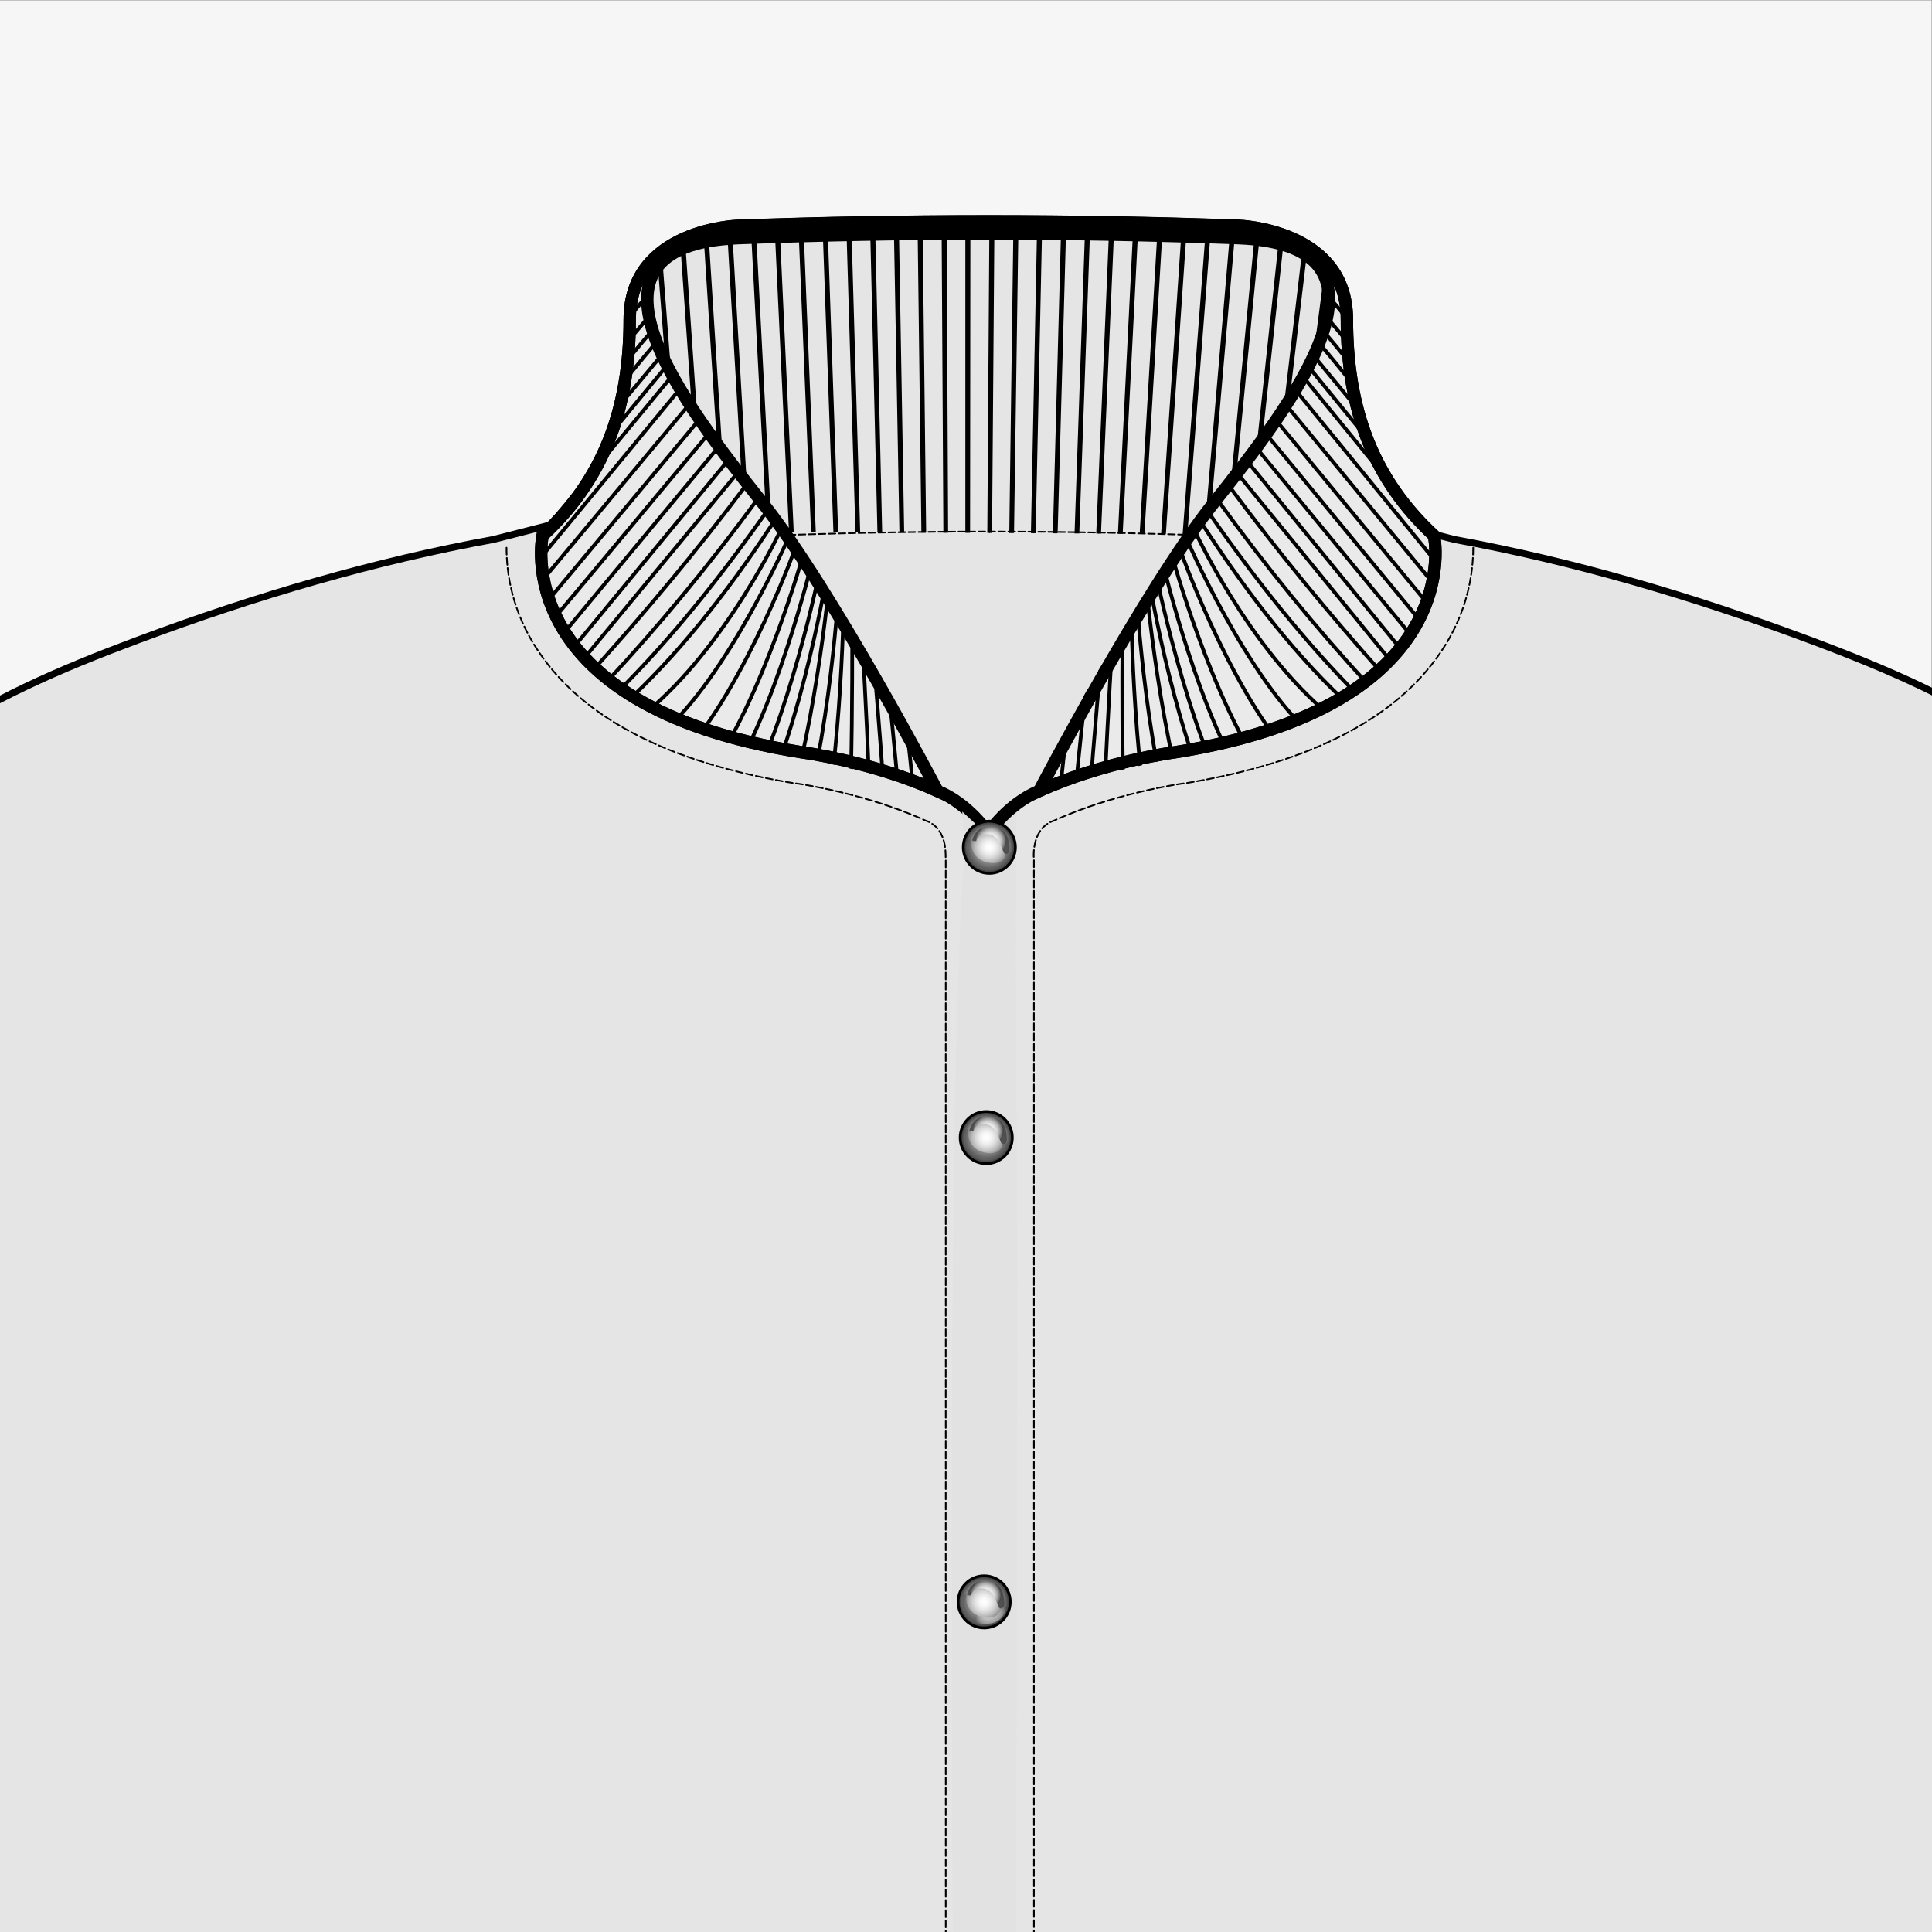 <?xml version="1.0" encoding="utf-8"?>
<!-- Generator: Adobe Illustrator 27.7.0, SVG Export Plug-In . SVG Version: 6.00 Build 0)  -->
<svg version="1.1" id="Слой_1" xmlns="http://www.w3.org/2000/svg" xmlns:xlink="http://www.w3.org/1999/xlink" x="0px" y="0px"
	 viewBox="0 0 563 563" style="enable-background:new 0 0 563 563;" xml:space="preserve">
<rect x="0" y="0" width="563" height="563" fill="#808080" stroke="none"/>
<style type="text/css">
	.st0{fill:#F6F6F6;}
	.st1{clip-path:url(#SVGID_00000044883847794995199580000006993730926069456004_);}
	
		.st2{fill-rule:evenodd;clip-rule:evenodd;fill:#E5E5E5;stroke:#000000;stroke-width:2.01;stroke-linecap:round;stroke-linejoin:round;}
	.st3{fill:#E5E5E5;stroke:#000000;stroke-width:3.33;stroke-linecap:round;stroke-linejoin:round;}
	.st4{fill:none;stroke:#000000;stroke-width:0.47;stroke-linecap:round;stroke-miterlimit:10;stroke-dasharray:0,0,1.97,0.94;}
	.st5{clip-path:url(#SVGID_00000173844271916542366550000000130637117693140142_);}
	.st6{fill:#1A1A1A;stroke:#000000;stroke-width:1.18;stroke-miterlimit:10;}
	.st7{fill:#EAEAEA;stroke:#000000;stroke-width:3.61;stroke-miterlimit:10;}
	.st8{fill:none;stroke:#000000;stroke-width:3.61;stroke-linecap:round;stroke-miterlimit:10;}
	.st9{clip-path:url(#SVGID_00000172425594298378810810000002225911768620818588_);}
	.st10{fill:none;stroke:#000000;stroke-width:1.08;stroke-linecap:round;stroke-linejoin:round;}
	.st11{clip-path:url(#SVGID_00000011743205659518367880000010466002316216829875_);}
	.st12{fill:none;stroke:#000000;stroke-width:0.48;stroke-linecap:round;stroke-miterlimit:10;stroke-dasharray:0,0,2.01,0.96;}
	.st13{fill:#E2E2E2;}
	
		.st14{fill:url(#SVGID_00000119092831347437079410000001046966656293815733_);stroke:#000000;stroke-width:0.79;stroke-miterlimit:10;}
	.st15{opacity:0.4;fill:url(#SVGID_00000057828634197539013490000007213718398618297732_);enable-background:new    ;}
	.st16{opacity:0.9;fill:url(#SVGID_00000147908164910298630130000004219002214794463643_);enable-background:new    ;}
	
		.st17{fill:url(#SVGID_00000017474073186744476840000003728480955736602240_);stroke:#000000;stroke-width:0.79;stroke-miterlimit:10;}
	.st18{opacity:0.4;fill:url(#SVGID_00000099639722325799950430000011752977936726756768_);enable-background:new    ;}
	.st19{opacity:0.9;fill:url(#SVGID_00000160909801422437571640000016458840106174323642_);enable-background:new    ;}
	
		.st20{fill:url(#SVGID_00000139287001260756162930000007612744911310677897_);stroke:#000000;stroke-width:0.79;stroke-miterlimit:10;}
	.st21{opacity:0.4;fill:url(#SVGID_00000092443427373747531190000009868448854571683734_);enable-background:new    ;}
	.st22{opacity:0.9;fill:url(#SVGID_00000106143891780442223530000015936012115781111944_);enable-background:new    ;}
</style>
<g>
	<g id="_Слой_2">
		<g id="layer">
			<rect x="0" y="0.1" class="st0" width="562.9" height="562.9"/>
			<g>
				<defs>
					<rect id="SVGID_1_" y="0" width="563" height="563"/>
				</defs>
				<clipPath id="SVGID_00000027576852236074011780000018446655643079439495_">
					<use xlink:href="#SVGID_1_"  style="overflow:visible;"/>
				</clipPath>
				<g style="clip-path:url(#SVGID_00000027576852236074011780000018446655643079439495_);">
					<path class="st2" d="M593.8,661.2c8.9,186.3,5.1,250.8-2.4,265.2c-1.4,2.7-7.6,12.8-10.2,27.8c-2,11.8-0.2,17.2-2.5,28.2
						c-2.3,11.2-7.2,20-11.8,26.4c-4.9,35.2-9.8,70.4-14.7,105.6c-21.8,4.8-51.8,10.7-87.9,15.6c-77.2,10.6-136.3,10.4-180.5,10.1
						c-100.6-0.7-174.1-11.3-193.5-14.2c-28-4.2-51.5-8.7-68.5-12.3c-4.9-35.4-9.9-70.7-14.8-106.1c-6.6-5.5-15.2-14.6-18.4-27.6
						c-2.3-9.4-0.5-14.2-2.3-25.7c-2.7-16.6-10.4-27.8-12-30.6c-8.1-14.3-11.7-79,0.9-270.5c1.8-44.2,5.7-76.2,9.4-98.7
						c2-12,5.5-30.8,0.2-54.2c-3-13.1-6.9-19.8-12.5-32.9c-14-32.4-14.5-48.3-21.6-70.4c-6.7-20.7-20.1-49.4-49.7-81.4
						c3-7.1,7.3-17,13.4-28.4c6.8-13,10.4-19.8,16.9-28.2c8.5-11,16.8-18,27.2-26.9c1.2-1,10-8.6,19.4-15
						c19.1-13.1,39-21.8,62.3-30.5c34.5-12.9,69.1-23,103.6-29.3c46.7-11.9,93.3-23.9,140-35.8c46.7,11.9,93.3,23.9,140,35.8
						c34.5,6.3,69,16.4,103.6,29.3c23.3,8.7,43.1,17.4,62.3,30.5c8.2,5.6,14.4,10.7,17.6,13.4c0.1,0.1,0.9,0.8,1.8,1.6
						c4.4,3.9,11.1,10.2,19.7,20.3c10.5,19.7,21.1,39.4,31.6,59.1c-16.8,36.8-27.8,66.9-34.8,87.8c-10.7,32-12.6,44.2-24.9,67.3
						c-7.6,14.2-13,21.1-17,35.5c-6.1,22.2-2.7,40.6-0.8,52.4C586.8,578.7,591,612.6,593.8,661.2L593.8,661.2z"/>
					<path id="Collar_Shape" class="st3" d="M288,242.8c0,0,5.7-8.6,14.8-12.3c19.1-8.6,39.7-11.3,39.7-11.3
						c85.9-13.6,75.4-63.1,75.4-63.1c-17.6-16.3-25.4-36.6-25.4-63s-31.6-27.3-31.6-27.3c-24.2-0.9-48.7-1.3-72.9-1.3
						s-48.7,0.5-72.9,1.3c0,0-31.6,0.9-31.6,27.3s-7.8,46.7-25.4,63c0,0-10.6,49.4,75.4,63.1c0,0,20.6,2.6,39.7,11.3
						C282.3,234.2,288,242.8,288,242.8L288,242.8z"/>
					<path class="st4" d="M417.9,159.8c-42.4-3.3-86.1-4.9-129.9-4.9s-87.4,1.7-129.9,4.9"/>
					<g>
						<defs>
							<path id="SVGID_00000176037286884167444060000005666938579225704097_" d="M388.8,78.9c-0.1,0-0.2,0-0.4-0.1
								c-0.5-0.2-0.7-0.7-1.1-1.2c0,0,0-0.1-1-1c-2.4-2.4-7.3-4.3-7.3-4.3c-0.8-0.3-1.6-0.6-2.2-0.8c0,0-0.8-0.3-1.6-0.5
								c-11-3-91.4-3.1-91.4-3.1c-9.7,0-19.5-0.2-34.2,0.3c-6.4,0.2-8.8,0.4-15.5,0.6c-8.6,0.2-12.7,0-19.9,0.5
								c-4.8,0.3-8.8,0.8-11.2,1.2c-4.6,1.6-11.8,4.8-15.5,11.7c-6.7,12.5,2.4,28.4,9,40c4.6,8,13.6,21,30.2,32.8
								c43.3,0.2,86.7,0.4,130,0.7c2-0.8,3.8-1.6,5.5-2.6C389.7,137.3,389.2,91.2,388.8,78.9L388.8,78.9z"/>
						</defs>
						<clipPath id="SVGID_00000150784547661142855310000017553709651994295971_">
							<use xlink:href="#SVGID_00000176037286884167444060000005666938579225704097_"  style="overflow:visible;"/>
						</clipPath>
						<g style="clip-path:url(#SVGID_00000150784547661142855310000017553709651994295971_);">
							<path class="st6" d="M387.5,164.9c0.1,0,0.1,0,0.2,0.1L404,62.5c-0.1,0-0.2,0-0.3-0.1L387.5,164.9L387.5,164.9z M381.6,163.7
								c0.1,0,0.1,0,0.2,0L396.7,61c-0.1,0-0.2,0-0.3,0L381.6,163.7L381.6,163.7z M375.6,162.6c0.1,0,0.1,0,0.2,0l13.6-103
								c-0.1,0-0.2,0-0.3,0L375.6,162.6z M369.6,161.6c0.1,0,0.2,0,0.2,0l12.3-103.2c-0.1,0-0.2,0-0.3,0L369.6,161.6L369.6,161.6z
								 M363.5,160.7c0.1,0,0.2,0,0.2,0l11.2-103.3c-0.1,0-0.2,0-0.3,0L363.5,160.7L363.5,160.7L363.5,160.7z M357.4,159.9
								c0.1,0,0.2,0,0.2,0l10.1-103.5c-0.1,0-0.2,0-0.3,0L357.4,159.9L357.4,159.9z M351.2,159.1c0.1,0,0.2,0,0.2,0l9-103.6
								c-0.1,0-0.2,0-0.3,0L351.2,159.1L351.2,159.1z M345,158.4c0.1,0,0.2,0,0.2,0l8-103.7c-0.1,0-0.2,0-0.3,0L345,158.4L345,158.4
								z M338.8,157.8c0.1,0,0.2,0,0.2,0L346.1,54c-0.1,0-0.2,0-0.3,0L338.8,157.8L338.8,157.8z M332.6,157.3c0.1,0,0.2,0,0.2,0
								L339,53.4c-0.1,0-0.2,0-0.3,0L332.6,157.3L332.6,157.3L332.6,157.3z M326.3,156.8c0.1,0,0.2,0,0.2,0l5.3-104
								c-0.1,0-0.2,0-0.3,0L326.3,156.8L326.3,156.8z M320,156.5c0.1,0,0.2,0,0.2,0l4.5-104c-0.1,0-0.2,0-0.3,0L320,156.5L320,156.5
								z M313.7,156.1c0.1,0,0.2,0,0.2,0l3.7-104.1c-0.1,0-0.2,0-0.3,0L313.7,156.1z M307.4,155.9c0.1,0,0.2,0,0.2,0l2.9-104.1
								c-0.1,0-0.2,0-0.3,0L307.4,155.9L307.4,155.9z M301,155.7c0.1,0,0.2,0,0.2,0l2.2-104.1c-0.1,0-0.2,0-0.3,0L301,155.7
								L301,155.7z M294.7,155.5c0.1,0,0.2,0,0.2,0l1.5-104.1c-0.1,0-0.2,0-0.3,0L294.7,155.5L294.7,155.5z M288.3,155.4
								c0.1,0,0.2,0,0.2,0l0.8-104.1c-0.1,0-0.2,0-0.3,0L288.3,155.4L288.3,155.4L288.3,155.4z M281.9,155.4c0.1,0,0.2,0,0.2,0
								l0.1-104.1c-0.1,0-0.2,0-0.3,0L281.9,155.4L281.9,155.4L281.9,155.4z M275.5,155.4c0.1,0,0.2,0,0.2,0l-0.5-104.1
								c-0.1,0-0.2,0-0.3,0L275.5,155.4L275.5,155.4L275.5,155.4z M269.1,155.5c0.1,0,0.2,0,0.2,0l-1.2-104.1c-0.1,0-0.2,0-0.3,0
								L269.1,155.5L269.1,155.5L269.1,155.5z M262.7,155.6c0.1,0,0.2,0,0.2,0l-1.8-104.1c-0.1,0-0.2,0-0.3,0L262.7,155.6
								L262.7,155.6L262.7,155.6z M256.3,155.8c0.1,0,0.2,0,0.2,0l-2.4-104.1c-0.1,0-0.2,0-0.3,0L256.3,155.8z M249.9,156
								c0.1,0,0.2,0,0.2,0l-3-104.1c-0.1,0-0.2,0-0.3,0L249.9,156L249.9,156L249.9,156z M243.5,156.3c0.1,0,0.2,0,0.2,0l-3.6-104.1
								c-0.1,0-0.2,0-0.3,0L243.5,156.3L243.5,156.3z M237,156.6c0.1,0,0.2,0,0.2,0l-4.2-104c-0.1,0-0.2,0-0.3,0L237,156.6z
								 M230.6,157c0.1,0,0.2,0,0.2,0l-4.8-104c-0.1,0-0.2,0-0.3,0L230.6,157z M224.2,157.4c0.1,0,0.2,0,0.2,0l-5.4-104
								c-0.1,0-0.2,0-0.3,0L224.2,157.4L224.2,157.4z M217.8,157.9c0.1,0,0.2,0,0.2,0l-6-103.9c-0.1,0-0.2,0-0.3,0L217.8,157.9
								L217.8,157.9z M211.4,158.4c0.1,0,0.2,0,0.2,0L205,54.5c-0.1,0-0.2,0-0.3,0L211.4,158.4L211.4,158.4z M205,159
								c0.1,0,0.2,0,0.2,0L198,55.1c-0.1,0-0.2,0-0.3,0L205,159L205,159z M198.7,159.6c0.1,0,0.2,0,0.2,0l-8-103.7
								c-0.1,0-0.2,0-0.3,0L198.7,159.6L198.7,159.6L198.7,159.6z M192.4,160.3c0.1,0,0.2,0,0.2,0l-8.8-103.6c-0.1,0-0.2,0-0.3,0
								L192.4,160.3L192.4,160.3L192.4,160.3z M186.5,161l-4.7-46.2L186.5,161L186.5,161l-4.7-46.2L186.5,161l-4.1-39.9L186.5,161
								L186.5,161l-4.1-39.9L186.5,161l-3.8-37.4L186.5,161L186.5,161l-3.8-37.4L186.5,161L186.5,161l-0.2-2.3L186.5,161L186.5,161
								l-0.2-2.3L186.5,161c0,0,0,0,0.1,0L176.4,57.5c-0.1,0-0.2,0-0.3,0c0,0-0.1,0-0.1,0h0l0,0h0H176L186.5,161L186.5,161
								L186.5,161z"/>
						</g>
					</g>
					<path class="st7" d="M273.2,230.5c-19.1-8.6-39.7-11.3-39.7-11.3c-85.9-13.6-75.4-63.1-75.4-63.1c17.6-16.3,25.4-36.6,25.4-63
						s31.6-27.3,31.6-27.3c24.2-0.9,48.7-1.3,72.9-1.3s48.7,0.5,72.9,1.3c0,0,31.6,0.9,31.6,27.3s7.8,46.7,25.4,63
						c0,0,10.5,49.4-75.4,63.1c0,0-20.6,2.6-39.7,11.3c0,0,30.4-58.1,50.7-83.7c22.9-28.8,59.1-75.5,7.2-77.4
						c-48.5-1.8-97-1.8-145.5,0c-51.9,2-15.7,48.7,7.2,77.4C242.8,172.5,273.2,230.5,273.2,230.5L273.2,230.5z"/>
					<path id="Keylines" class="st8" d="M288,242.8c0,0,5.7-8.6,14.8-12.3c19.1-8.6,39.7-11.3,39.7-11.3
						c85.9-13.6,75.4-63.1,75.4-63.1c-17.6-16.3-25.4-36.6-25.4-63s-31.6-27.3-31.6-27.3c-24.2-0.9-48.7-1.3-72.9-1.3
						s-48.7,0.5-72.9,1.3c0,0-31.6,0.9-31.6,27.3s-7.8,46.7-25.4,63c0,0-10.6,49.4,75.4,63.1c0,0,20.6,2.6,39.7,11.3
						C282.3,234.2,288,242.8,288,242.8L288,242.8z"/>
					<g>
						<defs>
							<path id="SVGID_00000035506153444426175950000008937260852016253070_" d="M271.9,228.8c-8.7-21.4-18.4-37.3-26-48.1
								c-8-11.4-43-59.4-51.1-76.4c-1.2-2.5-2.2-5.1-2.2-5.1c-3.4-9-4.1-17-4.2-22.3c-1.1,2.5-2.3,5.5-3.3,8.9
								c-1.2,4.3-1.9,8.2-2.3,11.5c1,15.3-2.7,25.2-6.4,31.5c-6.4,10.9-16.1,16.4-18.4,29.8c-0.8,4.8-0.4,8.9,0,11.6
								c2.3,5.9,6.6,14.6,14.4,22.7c4.4,4.6,14.6,14,53.4,25.3C237.1,221.6,252.8,225.6,271.9,228.8L271.9,228.8z"/>
						</defs>
						<clipPath id="SVGID_00000065076932705704248990000018415222529312666016_">
							<use xlink:href="#SVGID_00000035506153444426175950000008937260852016253070_"  style="overflow:visible;"/>
						</clipPath>
						<g style="clip-path:url(#SVGID_00000065076932705704248990000018415222529312666016_);">
							<path class="st10" d="M258.8,184.3c0,0,8,20.1,10.3,99.8"/>
							<path class="st10" d="M265.2,278.7c0,0-1.7-40-8.4-96.9"/>
							<path class="st10" d="M253.6,180.5c0,0,6.3,71.1,6.2,93.8"/>
							<path class="st10" d="M250.8,178.4c0,0,3.8,61.1,3.3,90.7"/>
							<path class="st10" d="M248.3,175.6c0,0,0.6,66.1-2.4,85.2"/>
							<path class="st10" d="M245.9,173c0,0-0.3,46.6-7.8,80.7"/>
							<path class="st10" d="M244.5,170.1c0,0-2.4,44.9-12.5,77.1"/>
							<path class="st10" d="M241.8,168.5c0,0-4.7,50.2-15.2,75.9"/>
							<path class="st10" d="M241.1,166.7c0,0-6.9,42.7-20.5,71.1"/>
							<path class="st10" d="M238.9,166.2c0,0-9.2,44.9-22.7,68.3"/>
							<path class="st10" d="M236.6,163.9c0,0-11.2,45.8-25.5,65.4"/>
							<path class="st10" d="M234.2,161.2c0,0-11.9,42.5-28,64.7"/>
							<path class="st10" d="M232.1,158.8c0,0-14.1,39.6-32.8,61"/>
							<path class="st10" d="M230,156.2c0,0-18,41.3-37.4,57.7"/>
							<path class="st10" d="M228.1,153.2c0,0-16.1,35.2-40.5,55"/>
							<path class="st10" d="M225.6,151.9c-14.2,21.7-28.9,39.8-43.9,53.5"/>
							<path class="st10" d="M223.8,148.5c-14.4,20.5-29.1,38.6-44.1,53.4"/>
							<path class="st10" d="M220.8,145.4c-14,19.1-28.7,36.9-44.1,53.4"/>
							<path class="st10" d="M217.4,141.4c-14.1,18.8-29,36.6-44.4,53.7"/>
							<line class="st10" x1="214" y1="138.9" x2="169" y2="193.3"/>
							<line class="st10" x1="211.3" y1="135.2" x2="166.2" y2="189.8"/>
							<line class="st10" x1="208.6" y1="131.2" x2="162.7" y2="186.4"/>
							<line class="st10" x1="207.4" y1="125.3" x2="159.4" y2="182.7"/>
							<line class="st10" x1="200.8" y1="117.9" x2="154.7" y2="173.1"/>
							<line class="st10" x1="204.5" y1="121.4" x2="156.6" y2="178.7"/>
							<line class="st10" x1="199.4" y1="111.8" x2="149.9" y2="171.8"/>
							<line class="st10" x1="196.3" y1="109" x2="147.4" y2="168.1"/>
							<line class="st10" x1="195.2" y1="105.5" x2="145.1" y2="166.2"/>
							<line class="st10" x1="193.9" y1="102.2" x2="143.4" y2="162.6"/>
							<path class="st10" d="M193.4,97.5c-3.1,2.2-50.3,62.7-52.5,62"/>
							<path class="st10" d="M191.8,94.6c-1.4,0-50,62-52.5,62"/>
							<path class="st10" d="M190.9,90.7c-2.1,0-49.9,62.6-52.6,62.6"/>
							<path class="st10" d="M189.8,85.5c-2.1-1.2-46.6,62.4-52.9,63.3"/>
							<path class="st10" d="M189.5,80.9c-3.8-1.4-47.7,66.2-54,64.6"/>
							<path class="st10" d="M189.8,75.5c-1.9-4.3-46.4,68.6-55,66.7"/>
							<path class="st10" d="M191.9,67.9c-4.4-4-41.7,67.1-57.6,72.2"/>
						</g>
					</g>
					<g>
						<defs>
							<path id="SVGID_00000085213220032173850240000006672618821877584278_" d="M303.3,228.9c8.8-21.4,18.6-37.2,26.2-47.9
								c8-11.4,43.3-59.1,51.6-76.1c1.2-2.5,2.2-5.1,2.2-5.1c3.5-9,4.2-17,4.3-22.3c1.1,2.6,2.3,5.5,3.2,8.9
								c1.2,4.3,1.9,8.2,2.2,11.5c-1.1,15.3,2.6,25.3,6.2,31.6c6.4,10.9,16,16.4,18.3,29.9c0.8,4.8,0.4,8.9-0.1,11.6
								c-2.4,5.9-6.7,14.5-14.5,22.7c-4.5,4.6-14.7,13.9-53.6,25C338.1,221.9,322.4,225.8,303.3,228.9L303.3,228.9z"/>
						</defs>
						<clipPath id="SVGID_00000003785667865866032820000013706723153861305472_">
							<use xlink:href="#SVGID_00000085213220032173850240000006672618821877584278_"  style="overflow:visible;"/>
						</clipPath>
						<g style="clip-path:url(#SVGID_00000003785667865866032820000013706723153861305472_);">
							<path class="st10" d="M316.6,184.4c0,0-8.2,20-10.9,99.7"/>
							<path class="st10" d="M309.7,278.8c0,0,1.9-40,9-96.8"/>
							<path class="st10" d="M321.9,180.7c0,0-6.7,71-6.7,93.8"/>
							<path class="st10" d="M324.7,178.6c0,0-4.1,61.1-3.8,90.6"/>
							<path class="st10" d="M327.2,175.9c0,0-1,66.1,2,85.3"/>
							<path class="st10" d="M329.6,173.3c0,0,0,46.6,7.3,80.8"/>
							<path class="st10" d="M331,170.4c0,0,2.2,44.9,12.1,77.2"/>
							<path class="st10" d="M333.8,168.8c0,0,4.5,50.2,14.8,76"/>
							<path class="st10" d="M334.5,167c0,0,6.7,42.7,20.1,71.2"/>
							<path class="st10" d="M336.7,166.5c0,0,9,44.9,22.3,68.5"/>
							<path class="st10" d="M338.9,164.3c0,0,11,45.9,25.1,65.5"/>
							<path class="st10" d="M341.4,161.5c0,0,11.7,42.6,27.6,64.9"/>
							<path class="st10" d="M343.5,159.1c0,0,13.8,39.6,32.4,61.2"/>
							<path class="st10" d="M345.6,156.6c0,0,17.8,41.4,37.1,57.9"/>
							<path class="st10" d="M347.6,153.5c0,0,15.9,35.3,40.2,55.2"/>
							<path class="st10" d="M350,152.2c14.1,21.8,28.6,40,43.6,53.7"/>
							<path class="st10" d="M351.9,148.9c14.3,20.6,28.9,38.7,43.8,53.7"/>
							<path class="st10" d="M354.9,145.8c13.9,19.2,28.5,37.1,43.8,53.7"/>
							<path class="st10" d="M358.3,141.8c14,18.9,28.8,36.8,44.1,54"/>
							<line class="st10" x1="361.7" y1="139.3" x2="406.4" y2="194"/>
							<line class="st10" x1="364.5" y1="135.7" x2="409.3" y2="190.5"/>
							<line class="st10" x1="367.1" y1="131.7" x2="412.8" y2="187.1"/>
							<line class="st10" x1="368.4" y1="125.8" x2="416" y2="183.5"/>
							<line class="st10" x1="375.1" y1="118.4" x2="420.8" y2="173.8"/>
							<line class="st10" x1="371.3" y1="121.8" x2="418.9" y2="179.4"/>
							<line class="st10" x1="376.5" y1="112.4" x2="425.7" y2="172.6"/>
							<line class="st10" x1="379.5" y1="109.5" x2="428.1" y2="169"/>
							<line class="st10" x1="380.7" y1="106.1" x2="430.5" y2="167"/>
							<line class="st10" x1="382.1" y1="102.8" x2="432.2" y2="163.5"/>
							<path class="st10" d="M382.6,98.1c3.1,2.2,49.9,63,52.1,62.3"/>
							<path class="st10" d="M384.2,95.1c1.4,0,49.6,62.3,52.1,62.3"/>
							<path class="st10" d="M385.1,91.2c2.1,0,49.5,62.9,52.2,62.9"/>
							<path class="st10" d="M386.3,86.1c2.1-1.2,46.3,62.6,52.5,63.6"/>
							<path class="st10" d="M386.6,81.5c3.8-1.3,47.3,66.5,53.6,64.9"/>
							<path class="st10" d="M386.3,76.1c2-4.2,46,68.9,54.6,67"/>
							<path class="st10" d="M384.2,68.5c4.4-3.9,41.3,67.3,57.2,72.6"/>
						</g>
					</g>
					<path class="st12" d="M147.6,159.6c0,7,1.4,18.6,9.5,30.5c13.2,19.5,38.3,32.3,74.7,38.2l0.2,0c0.2,0,19.9,2.7,37.9,10.9
						l0.3,0.1c6.4,2.6,5.2,11.1,5.4,11.4v892.1"/>
					<path class="st12" d="M429.3,159.6c0,7-1.4,18.6-9.5,30.5c-13.2,19.5-38.3,32.3-74.7,38.2l-0.2,0c-0.2,0-19.9,2.7-37.9,10.9
						l-0.3,0.1c-6.5,2.6-5.4,11.3-5.4,11.4v892"/>
					<path class="st13" d="M296.4,1037.3c-6.1,0-12.2-0.1-18.4-0.1c0.1-68.4,0.2-136.8,0.3-205.3c0.1-37.5,0.3-75,0.5-112.6
						c0.1-31.3-0.3-53.5-0.5-73.4c0,0-2.7-254.9,0.9-359.2c0.1-3.1,0.3-6.9,0.5-14.3c0.3-12.8,1.6-18.9,1.1-30.1
						c-0.1-1.8-0.2-3.8-0.4-5.8c1.4,1.3,2.8,2.6,4.2,3.9c2.7,0,5.5,0.1,8.2,0.1c0.3-0.4,0.6-0.8,0.9-1.3c0.9-1,1.7-1.8,2.5-2.3
						c0,3.5-0.1,8.8-0.1,15.2c-0.2,39.6,0.1,69,0.2,76.5c0.6,73.5-0.7,223.2,0.2,314.9c0,4.9,0.3,26.7,0.5,56.4
						c0.1,15.6,0.2,33.7,0.3,54.2c0.1,22.8,0.2,48.3,0.2,76.4C297.5,918.2,296.9,989.9,296.4,1037.3L296.4,1037.3z"/>
					
						<radialGradient id="SVGID_00000150083409057620687180000003415624492826416285_" cx="286.75" cy="94.769" r="7.6" gradientTransform="matrix(1 0 0 -1 0 561.559)" gradientUnits="userSpaceOnUse">
						<stop  offset="0" style="stop-color:#FFFFFF"/>
						<stop  offset="0.13" style="stop-color:#FAFAFA"/>
						<stop  offset="0.26" style="stop-color:#EDEDED"/>
						<stop  offset="0.4" style="stop-color:#D8D8D8"/>
						<stop  offset="0.55" style="stop-color:#BABABA"/>
						<stop  offset="0.69" style="stop-color:#939394"/>
						<stop  offset="0.84" style="stop-color:#646465"/>
						<stop  offset="0.94" style="stop-color:#404041"/>
						<stop  offset="1" style="stop-color:#484849"/>
					</radialGradient>
					
						<circle style="fill:url(#SVGID_00000150083409057620687180000003415624492826416285_);stroke:#000000;stroke-width:0.79;stroke-miterlimit:10;" cx="286.8" cy="466.8" r="7.6"/>
					
						<radialGradient id="SVGID_00000044892767158729567610000014230798906922677177_" cx="-1066.83" cy="2621.76" r="4.56" gradientTransform="matrix(-1.2 0 0 1.22 -990.74 -2726.402)" gradientUnits="userSpaceOnUse">
						<stop  offset="0" style="stop-color:#FFFFFF"/>
						<stop  offset="0.22" style="stop-color:#FCFCFC"/>
						<stop  offset="0.36" style="stop-color:#F3F3F3"/>
						<stop  offset="0.48" style="stop-color:#E4E4E5"/>
						<stop  offset="0.58" style="stop-color:#D0D0D0"/>
						<stop  offset="0.68" style="stop-color:#B5B5B5"/>
						<stop  offset="0.77" style="stop-color:#939394"/>
						<stop  offset="0.86" style="stop-color:#6D6D6E"/>
						<stop  offset="0.94" style="stop-color:#404041"/>
						<stop  offset="0.94" style="stop-color:#404041"/>
						<stop  offset="1" style="stop-color:#484849"/>
					</radialGradient>
					
						<path style="opacity:0.4;fill:url(#SVGID_00000044892767158729567610000014230798906922677177_);enable-background:new    ;" d="
						M293.3,468.5c0,0-0.9,4.2-4.8,4.6c-3.9,0.4-7.2-0.9-7.9-4.9c0,0-0.3-2.1,0.1-3.5c0,0,1-0.9,0.9,0.4c-0.3,3.4,1.9,5.9,5.7,6.3
						s4.3-2.5,4.3-2.5S293.5,468,293.3,468.5L293.3,468.5z"/>
					
						<radialGradient id="SVGID_00000134967185851400518020000008971977977914413738_" cx="287.212" cy="96.763" r="4.763" gradientTransform="matrix(1 0 0 -1 0 561.559)" gradientUnits="userSpaceOnUse">
						<stop  offset="0" style="stop-color:#FFFFFF"/>
						<stop  offset="0.22" style="stop-color:#FCFCFC"/>
						<stop  offset="0.36" style="stop-color:#F3F3F3"/>
						<stop  offset="0.48" style="stop-color:#E4E4E5"/>
						<stop  offset="0.58" style="stop-color:#D0D0D0"/>
						<stop  offset="0.68" style="stop-color:#B5B5B5"/>
						<stop  offset="0.77" style="stop-color:#939394"/>
						<stop  offset="0.86" style="stop-color:#6D6D6E"/>
						<stop  offset="0.94" style="stop-color:#404041"/>
						<stop  offset="0.94" style="stop-color:#404041"/>
						<stop  offset="1" style="stop-color:#484849"/>
					</radialGradient>
					
						<path style="opacity:0.9;fill:url(#SVGID_00000134967185851400518020000008971977977914413738_);enable-background:new    ;" d="
						M281.8,464.6c0,0,0.8-3.5,4-3.8s6,0.7,6.6,4c0,0,0.5,2.1,0.2,3.3c0,0-0.9,1.2-1.5,0.3c-0.6-0.9-1.4-5.2-4.6-5.5s-3.5,2-3.5,2
						S281.6,465,281.8,464.6L281.8,464.6z"/>
					
						<radialGradient id="SVGID_00000075146918195445274180000006734198484784605832_" cx="287.41" cy="230.079" r="7.6" gradientTransform="matrix(1 0 0 -1 0 561.559)" gradientUnits="userSpaceOnUse">
						<stop  offset="0" style="stop-color:#FFFFFF"/>
						<stop  offset="0.13" style="stop-color:#FAFAFA"/>
						<stop  offset="0.26" style="stop-color:#EDEDED"/>
						<stop  offset="0.4" style="stop-color:#D8D8D8"/>
						<stop  offset="0.55" style="stop-color:#BABABA"/>
						<stop  offset="0.69" style="stop-color:#939394"/>
						<stop  offset="0.84" style="stop-color:#646465"/>
						<stop  offset="0.94" style="stop-color:#404041"/>
						<stop  offset="1" style="stop-color:#484849"/>
					</radialGradient>
					
						<circle style="fill:url(#SVGID_00000075146918195445274180000006734198484784605832_);stroke:#000000;stroke-width:0.79;stroke-miterlimit:10;" cx="287.4" cy="331.5" r="7.6"/>
					
						<radialGradient id="SVGID_00000106129717801047069890000018425012932476554377_" cx="-1347.87" cy="2905.589" r="4.56" gradientTransform="matrix(1 0 0 -1 0 561.559)" gradientUnits="userSpaceOnUse">
						<stop  offset="0" style="stop-color:#FFFFFF"/>
						<stop  offset="0.22" style="stop-color:#FCFCFC"/>
						<stop  offset="0.36" style="stop-color:#F3F3F3"/>
						<stop  offset="0.48" style="stop-color:#E4E4E5"/>
						<stop  offset="0.58" style="stop-color:#D0D0D0"/>
						<stop  offset="0.68" style="stop-color:#B5B5B5"/>
						<stop  offset="0.77" style="stop-color:#939394"/>
						<stop  offset="0.86" style="stop-color:#6D6D6E"/>
						<stop  offset="0.94" style="stop-color:#404041"/>
						<stop  offset="0.94" style="stop-color:#404041"/>
						<stop  offset="1" style="stop-color:#484849"/>
					</radialGradient>
					
						<path style="opacity:0.4;fill:url(#SVGID_00000106129717801047069890000018425012932476554377_);enable-background:new    ;" d="
						M293.9,333.1c0,0-0.9,4.2-4.8,4.6c-3.9,0.4-7.2-0.9-7.9-4.9c0,0-0.3-2.1,0.1-3.5c0,0,1-0.9,0.9,0.4c-0.3,3.4,1.9,5.9,5.7,6.3
						s4.3-2.5,4.3-2.5S294.1,332.7,293.9,333.1L293.9,333.1z"/>
					
						<radialGradient id="SVGID_00000113316755855615487800000010135769372873443488_" cx="287.872" cy="232.073" r="4.757" gradientTransform="matrix(1 0 0 -1 0 561.559)" gradientUnits="userSpaceOnUse">
						<stop  offset="0" style="stop-color:#FFFFFF"/>
						<stop  offset="0.22" style="stop-color:#FCFCFC"/>
						<stop  offset="0.36" style="stop-color:#F3F3F3"/>
						<stop  offset="0.48" style="stop-color:#E4E4E5"/>
						<stop  offset="0.58" style="stop-color:#D0D0D0"/>
						<stop  offset="0.68" style="stop-color:#B5B5B5"/>
						<stop  offset="0.77" style="stop-color:#939394"/>
						<stop  offset="0.86" style="stop-color:#6D6D6E"/>
						<stop  offset="0.94" style="stop-color:#404041"/>
						<stop  offset="0.94" style="stop-color:#404041"/>
						<stop  offset="1" style="stop-color:#484849"/>
					</radialGradient>
					
						<path style="opacity:0.9;fill:url(#SVGID_00000113316755855615487800000010135769372873443488_);enable-background:new    ;" d="
						M282.5,329.3c0,0,0.8-3.5,4-3.8s6,0.7,6.6,4c0,0,0.5,2.1,0.2,3.3c0,0-0.9,1.2-1.5,0.3c-0.6-0.9-1.4-5.2-4.6-5.5s-3.5,2-3.5,2
						S282.3,329.7,282.5,329.3L282.5,329.3z"/>
					
						<radialGradient id="SVGID_00000080183742382127049130000013319873926384818089_" cx="288.28" cy="314.629" r="7.6" gradientTransform="matrix(1 0 0 -1 0 561.559)" gradientUnits="userSpaceOnUse">
						<stop  offset="0" style="stop-color:#FFFFFF"/>
						<stop  offset="0.13" style="stop-color:#FAFAFA"/>
						<stop  offset="0.26" style="stop-color:#EDEDED"/>
						<stop  offset="0.4" style="stop-color:#D8D8D8"/>
						<stop  offset="0.55" style="stop-color:#BABABA"/>
						<stop  offset="0.69" style="stop-color:#939394"/>
						<stop  offset="0.84" style="stop-color:#646465"/>
						<stop  offset="0.94" style="stop-color:#404041"/>
						<stop  offset="1" style="stop-color:#484849"/>
					</radialGradient>
					
						<circle style="fill:url(#SVGID_00000080183742382127049130000013319873926384818089_);stroke:#000000;stroke-width:0.79;stroke-miterlimit:10;" cx="288.3" cy="246.9" r="7.6"/>
					
						<radialGradient id="SVGID_00000077319167714828648340000001643601375772339337_" cx="-1348.6" cy="2836.209" r="4.56" gradientTransform="matrix(1 0 0 -1 0 561.559)" gradientUnits="userSpaceOnUse">
						<stop  offset="0" style="stop-color:#FFFFFF"/>
						<stop  offset="0.22" style="stop-color:#FCFCFC"/>
						<stop  offset="0.36" style="stop-color:#F3F3F3"/>
						<stop  offset="0.48" style="stop-color:#E4E4E5"/>
						<stop  offset="0.58" style="stop-color:#D0D0D0"/>
						<stop  offset="0.68" style="stop-color:#B5B5B5"/>
						<stop  offset="0.77" style="stop-color:#939394"/>
						<stop  offset="0.86" style="stop-color:#6D6D6E"/>
						<stop  offset="0.94" style="stop-color:#404041"/>
						<stop  offset="0.94" style="stop-color:#404041"/>
						<stop  offset="1" style="stop-color:#484849"/>
					</radialGradient>
					
						<path style="opacity:0.4;fill:url(#SVGID_00000077319167714828648340000001643601375772339337_);enable-background:new    ;" d="
						M294.8,248.6c0,0-0.9,4.2-4.8,4.6s-7.2-0.9-7.9-4.9c0,0-0.3-2.1,0.1-3.5c0,0,1-0.9,0.9,0.4c-0.3,3.4,1.9,5.9,5.7,6.3
						c3.9,0.4,4.3-2.5,4.3-2.5S295,248.1,294.8,248.6L294.8,248.6z"/>
					
						<radialGradient id="SVGID_00000163763524961174607250000013435412725269389747_" cx="288.742" cy="316.613" r="4.757" gradientTransform="matrix(1 0 0 -1 0 561.559)" gradientUnits="userSpaceOnUse">
						<stop  offset="0" style="stop-color:#FFFFFF"/>
						<stop  offset="0.22" style="stop-color:#FCFCFC"/>
						<stop  offset="0.36" style="stop-color:#F3F3F3"/>
						<stop  offset="0.48" style="stop-color:#E4E4E5"/>
						<stop  offset="0.58" style="stop-color:#D0D0D0"/>
						<stop  offset="0.68" style="stop-color:#B5B5B5"/>
						<stop  offset="0.77" style="stop-color:#939394"/>
						<stop  offset="0.86" style="stop-color:#6D6D6E"/>
						<stop  offset="0.94" style="stop-color:#404041"/>
						<stop  offset="0.94" style="stop-color:#404041"/>
						<stop  offset="1" style="stop-color:#484849"/>
					</radialGradient>
					
						<path style="opacity:0.9;fill:url(#SVGID_00000163763524961174607250000013435412725269389747_);enable-background:new    ;" d="
						M283.3,244.8c0,0,0.8-3.4,4-3.8s6,0.7,6.6,4c0,0,0.5,2.1,0.2,3.3c0,0-0.9,1.2-1.5,0.3s-1.4-5.2-4.6-5.5s-3.5,2-3.5,2
						S283.2,245.2,283.3,244.8L283.3,244.8z"/>
				</g>
			</g>
		</g>
	</g>
</g>
</svg>
